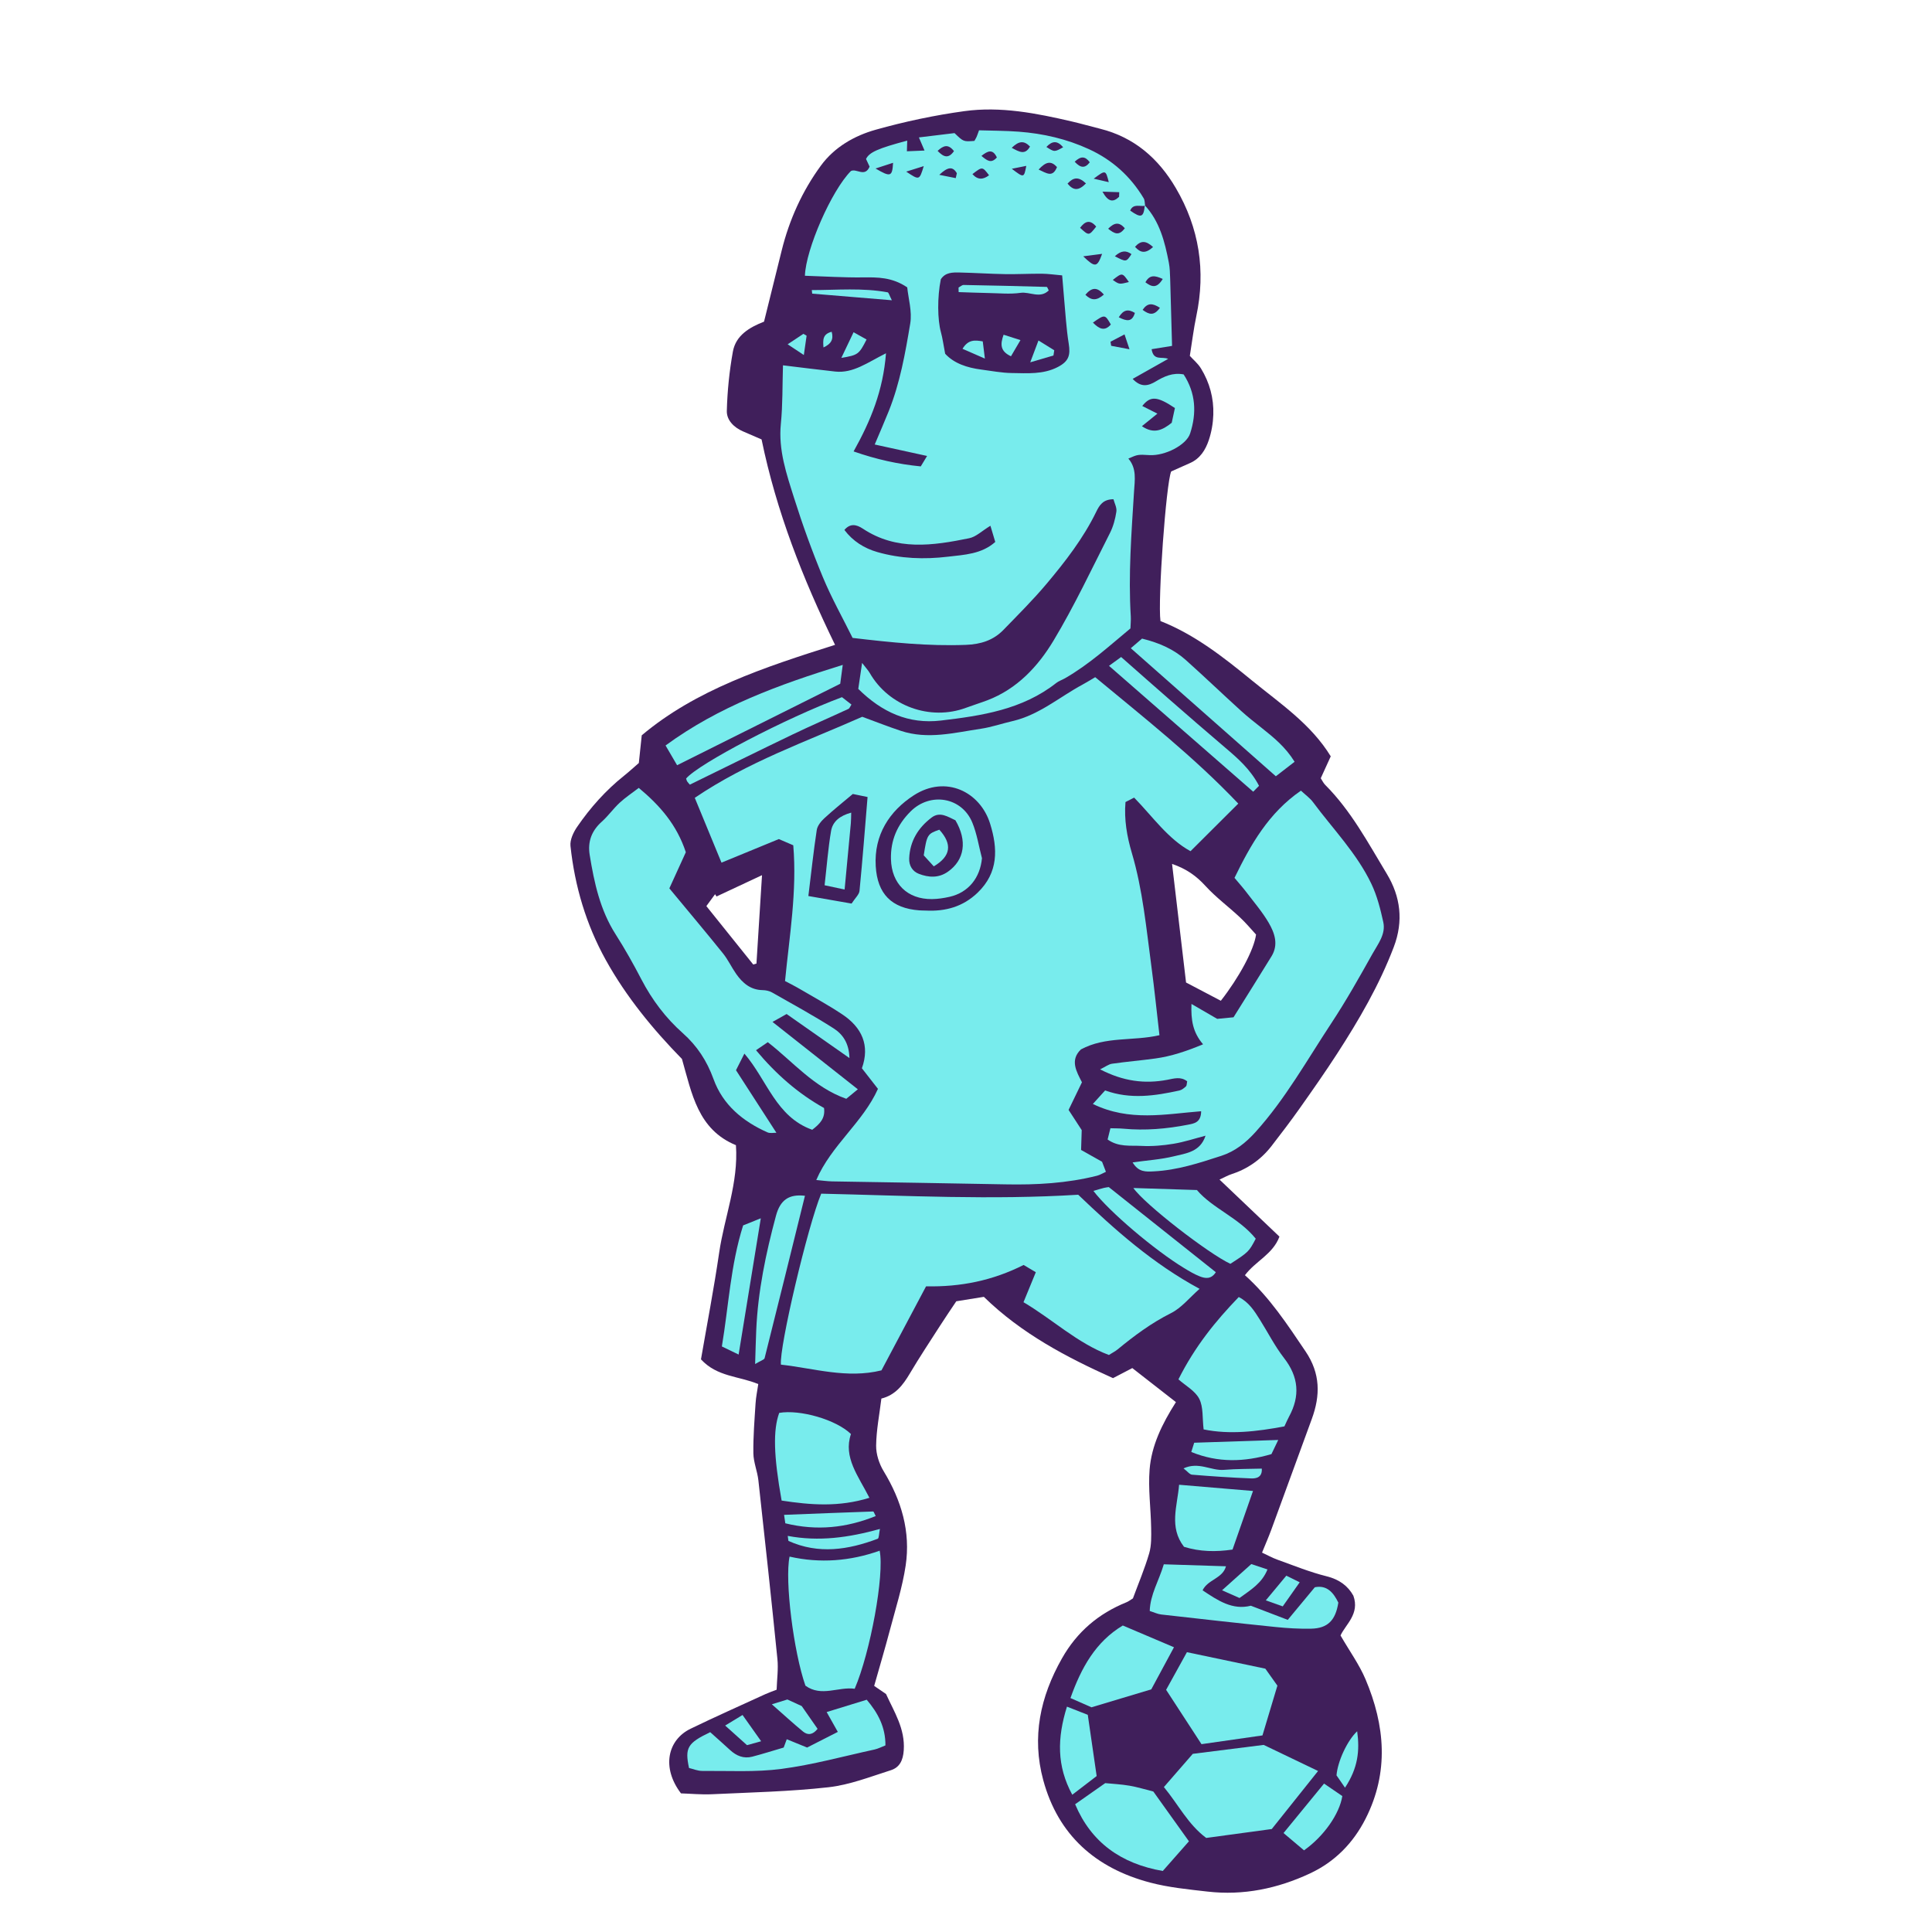 <svg version="1.1" id="svg" xmlns="http://www.w3.org/2000/svg" xmlns:xlink="http://www.w3.org/1999/xlink" x="0px" y="0px"
	 width="200px" height="200px" viewBox="0 0 200 200" enable-background="new 0 0 200 200" xml:space="preserve">
<path class="stroke" fill="#401f5b"  fill-rule="evenodd" clip-rule="evenodd" d="M101.848,134.249c-1.059,0.17-1.938,0.312-2.854,0.459
	c-0.577,0.867-1.144,1.694-1.685,2.538c-1.058,1.645-2.137,3.277-3.135,4.958c-0.705,1.188-1.5,2.221-2.934,2.575
	c-0.202,1.663-0.523,3.264-0.543,4.87c-0.011,0.887,0.314,1.883,0.781,2.652c1.838,3.024,2.801,6.26,2.276,9.765
	c-0.337,2.252-1.044,4.452-1.628,6.664c-0.512,1.935-1.083,3.853-1.631,5.793c0.494,0.339,0.854,0.585,1.228,0.841
	c0.841,1.855,1.986,3.593,1.833,5.824c-0.071,1.059-0.437,1.78-1.347,2.068c-2.124,0.673-4.255,1.515-6.442,1.759
	c-3.997,0.448-8.037,0.533-12.061,0.723c-1.104,0.052-2.215-0.058-3.211-0.089c-2.025-2.653-1.404-5.528,0.994-6.692
	c2.562-1.242,5.164-2.398,7.752-3.585c0.351-0.16,0.717-0.284,1.155-0.456c0.034-1.074,0.187-2.135,0.082-3.17
	c-0.62-6.172-1.289-12.34-1.971-18.506c-0.104-0.941-0.505-1.862-0.519-2.796c-0.024-1.723,0.119-3.45,0.228-5.174
	c0.04-0.655,0.181-1.303,0.28-1.991c-2.001-0.839-4.256-0.737-5.932-2.56c0.618-3.581,1.336-7.303,1.884-11.049
	c0.539-3.681,2.011-7.222,1.735-11.122c-3.948-1.626-4.559-5.338-5.588-8.925c-2.986-3.053-5.764-6.42-7.891-10.26
	c-2.029-3.661-3.205-7.629-3.648-11.786c-0.068-0.635,0.301-1.417,0.687-1.98c1.366-1.99,2.966-3.786,4.863-5.299
	c0.481-0.383,0.934-0.801,1.525-1.312c0.081-0.766,0.172-1.627,0.302-2.867c5.573-4.702,12.678-7.049,20.011-9.365
	c-3.352-6.886-6.072-13.814-7.606-21.266c-0.581-0.252-1.242-0.541-1.906-0.825c-0.949-0.406-1.715-1.165-1.692-2.121
	c0.052-2.052,0.263-4.119,0.626-6.14c0.306-1.702,1.735-2.522,3.226-3.106c0.624-2.512,1.229-4.941,1.829-7.371
	c0.791-3.189,2.127-6.147,4.061-8.787c1.396-1.907,3.463-3.093,5.675-3.712c3.005-0.844,6.087-1.498,9.179-1.923
	c3.761-0.516,7.473,0.22,11.139,1.075c0.979,0.227,1.947,0.508,2.924,0.752c3.52,0.882,6.029,3.076,7.822,6.136
	c2.425,4.134,3.114,8.562,2.12,13.261c-0.276,1.31-0.435,2.644-0.671,4.111c0.354,0.392,0.84,0.791,1.15,1.297
	c0.897,1.459,1.338,3.08,1.282,4.787c-0.028,0.884-0.185,1.795-0.466,2.633c-0.338,1.006-0.896,1.923-1.957,2.384
	c-0.662,0.288-1.32,0.588-1.939,0.864c-0.526,1.206-1.403,13.338-1.108,15.488c3.511,1.378,6.507,3.723,9.446,6.131
	c2.925,2.394,6.131,4.519,8.18,7.873c-0.369,0.808-0.689,1.511-1.034,2.266c0.155,0.236,0.269,0.496,0.456,0.684
	c2.686,2.687,4.451,6.02,6.385,9.219c1.419,2.35,1.742,4.875,0.72,7.564c-1.499,3.945-3.603,7.55-5.879,11.067
	c-1.24,1.916-2.552,3.786-3.87,5.649c-0.937,1.324-1.92,2.615-2.913,3.896c-1.093,1.408-2.498,2.386-4.202,2.932
	c-0.314,0.101-0.605,0.274-1.177,0.537c2.142,2.038,4.173,3.972,6.204,5.905c-0.684,1.83-2.469,2.525-3.573,3.993
	c2.571,2.307,4.393,5.107,6.272,7.884c1.553,2.295,1.543,4.564,0.65,7c-1.399,3.827-2.793,7.656-4.199,11.48
	c-0.269,0.731-0.583,1.445-0.952,2.353c0.533,0.248,1.051,0.538,1.604,0.736c1.685,0.604,3.354,1.288,5.084,1.716
	c1.315,0.325,2.204,1.001,2.765,2.006c0.682,1.889-0.81,2.98-1.328,4.12c0.958,1.656,1.947,3.021,2.586,4.532
	c2.025,4.783,2.451,9.619,0.011,14.43c-1.285,2.533-3.188,4.47-5.755,5.67c-3.354,1.569-6.896,2.307-10.608,1.881
	c-2.001-0.229-4.03-0.424-5.966-0.938c-5.603-1.485-9.498-4.893-11.044-10.606c-1.203-4.449-0.316-8.608,1.935-12.588
	c1.562-2.765,3.79-4.647,6.688-5.821c0.203-0.082,0.382-0.227,0.661-0.397c0.557-1.51,1.214-3.059,1.684-4.663
	c0.243-0.832,0.217-1.763,0.203-2.647c-0.033-2.011-0.317-4.035-0.16-6.026c0.193-2.477,1.283-4.718,2.726-6.984
	c-1.517-1.183-2.996-2.337-4.516-3.523c-0.667,0.348-1.249,0.651-1.997,1.041C110.431,140.511,105.755,138.065,101.848,134.249z
	 M121.332,89.432c0.494,4.193,0.975,8.261,1.448,12.277c1.28,0.673,2.449,1.286,3.601,1.89c1.86-2.38,3.424-5.239,3.646-6.852
	c-0.467-0.504-1.024-1.182-1.659-1.775c-1.181-1.105-2.499-2.077-3.584-3.265C123.862,90.697,122.848,89.954,121.332,89.432z
	 M77.973,99.844c0.111-0.032,0.224-0.063,0.335-0.094c0.186-2.943,0.37-5.886,0.575-9.151c-1.798,0.841-3.253,1.522-4.71,2.204
	c-0.05-0.078-0.1-0.156-0.149-0.234c-0.286,0.39-0.571,0.779-0.902,1.23C74.776,95.86,76.375,97.852,77.973,99.844z"/>
<path fill-rule="evenodd" clip-rule="evenodd" fill="#78eced" class="fill" d="M89.259,74.201c1.482,0.543,2.728,1.036,3.998,1.457
	c2.787,0.923,5.549,0.19,8.304-0.221c1.101-0.165,2.169-0.539,3.258-0.79c2.748-0.634,4.854-2.493,7.255-3.784
	c0.389-0.21,0.766-0.447,1.3-0.761c5.066,4.201,10.239,8.268,14.812,13.086c-1.661,1.655-3.227,3.215-4.944,4.927
	c-2.335-1.271-3.896-3.559-5.837-5.546c-0.291,0.149-0.572,0.293-0.895,0.459c-0.155,1.825,0.155,3.566,0.656,5.265
	c1.133,3.832,1.496,7.793,2.023,11.727c0.312,2.319,0.547,4.65,0.837,7.144c-2.716,0.631-5.571,0.094-8.129,1.472
	c-1.163,1.115-0.462,2.286,0.106,3.402c-0.462,0.956-0.897,1.856-1.383,2.86c0.422,0.648,0.839,1.292,1.359,2.092
	c-0.018,0.538-0.04,1.255-0.065,2.053c0.7,0.394,1.375,0.774,2.17,1.222c0.091,0.235,0.229,0.592,0.401,1.04
	c-0.343,0.154-0.618,0.328-0.918,0.405c-3.117,0.788-6.292,0.958-9.494,0.895c-5.979-0.12-11.956-0.201-17.934-0.307
	c-0.494-0.009-0.984-0.083-1.638-0.143c1.554-3.609,4.819-5.946,6.384-9.436c-0.616-0.792-1.125-1.444-1.662-2.132
	c0.853-2.378-0.005-4.229-2.031-5.579c-1.482-0.988-3.057-1.839-4.596-2.742c-0.426-0.25-0.871-0.465-1.33-0.708
	c0.458-4.696,1.252-9.281,0.853-14.054c-0.48-0.207-0.978-0.421-1.494-0.643c-1.942,0.799-3.84,1.58-5.936,2.441
	c-0.952-2.31-1.83-4.441-2.766-6.71C77.405,78.869,83.54,76.741,89.259,74.201z M95.834,94.262c2.04,0.104,3.85-0.393,5.369-1.852
	c2.167-2.083,2.096-4.558,1.296-7.135c-1.027-3.31-4.594-5.087-7.914-2.937c-2.494,1.615-4.121,4.08-3.93,7.323
	c0.169,2.875,1.636,4.363,4.51,4.579C95.387,94.256,95.611,94.254,95.834,94.262z M88.155,93.537
	c0.378-0.583,0.783-0.931,0.821-1.314c0.313-3.208,0.561-6.422,0.834-9.716c-0.533-0.109-1.003-0.207-1.527-0.314
	c-1.004,0.846-2.005,1.642-2.94,2.505c-0.352,0.324-0.726,0.784-0.793,1.227c-0.334,2.193-0.569,4.401-0.868,6.831
	C85.257,93.031,86.657,93.275,88.155,93.537z"/>
<path fill-rule="evenodd" clip-rule="evenodd" fill="#78eced" class="fill" d="M118.508,21.25c1.543,1.675,2.074,3.779,2.488,5.927
	c0.105,0.545,0.121,1.112,0.139,1.67c0.073,2.339,0.134,4.679,0.196,6.96c-0.822,0.133-1.464,0.236-2.116,0.342
	c0.192,1.255,1.089,0.721,1.708,1.004c-1.239,0.698-2.397,1.352-3.67,2.069c0.885,0.943,1.654,0.706,2.388,0.265
	c0.88-0.528,1.765-0.94,2.888-0.728c1.261,1.94,1.359,3.998,0.674,6.108c-0.395,1.217-2.618,2.336-4.205,2.246
	c-1.214-0.07-1.214-0.07-2.191,0.358c0.885,1.026,0.659,2.246,0.586,3.431c-0.265,4.301-0.602,8.6-0.335,12.914
	c0.022,0.386-0.021,0.776-0.035,1.237c-2.198,1.825-4.302,3.747-6.794,5.172c-0.291,0.166-0.625,0.271-0.885,0.476
	c-3.506,2.76-7.709,3.389-11.943,3.89c-3.348,0.395-6.104-0.858-8.553-3.276c0.108-0.743,0.225-1.539,0.395-2.69
	c0.421,0.549,0.639,0.776,0.791,1.04c1.965,3.429,6.258,4.983,9.968,3.605c0.73-0.271,1.479-0.5,2.209-0.777
	c3.08-1.175,5.243-3.503,6.855-6.186c2.152-3.583,3.936-7.389,5.833-11.124c0.345-0.68,0.553-1.458,0.667-2.214
	c0.063-0.419-0.198-0.886-0.301-1.287c-1.097,0.002-1.465,0.644-1.788,1.306c-1.334,2.739-3.187,5.127-5.127,7.438
	c-1.399,1.665-2.949,3.206-4.466,4.771c-1.06,1.095-2.358,1.502-3.913,1.56c-3.876,0.147-7.699-0.246-11.711-0.721
	c-1.025-2.072-2.179-4.122-3.075-6.279c-1.112-2.681-2.106-5.421-2.978-8.191c-0.784-2.49-1.648-4.978-1.373-7.697
	c0.199-1.992,0.153-4.009,0.219-6.051c1.9,0.228,3.648,0.451,5.401,0.644c1.86,0.204,3.338-0.929,5.264-1.892
	c-0.304,3.885-1.58,6.981-3.354,10.162c2.361,0.823,4.593,1.319,6.953,1.549c0.236-0.392,0.421-0.696,0.653-1.08
	c-1.851-0.404-3.562-0.779-5.421-1.187c0.551-1.302,1.016-2.364,1.447-3.439c1.172-2.919,1.718-6.01,2.23-9.082
	c0.21-1.253-0.199-2.612-0.31-3.745c-1.569-1.06-3.057-1.05-4.587-1.032c-2.001,0.024-4.003-0.106-6.006-0.171
	c0.091-2.74,2.752-8.82,4.764-10.843c0.583-0.292,1.44,0.691,1.934-0.451c-0.105-0.226-0.239-0.509-0.371-0.793
	c0.332-0.691,1.227-1.093,4.265-1.902c-0.009,0.304-0.019,0.579-0.035,1.104c0.596-0.025,1.126-0.047,1.826-0.077
	c-0.252-0.584-0.392-0.913-0.583-1.358c1.325-0.161,2.538-0.308,3.689-0.447c0.928,0.897,0.928,0.897,2.057,0.806
	c0.067-0.121,0.156-0.257,0.222-0.403c0.067-0.145,0.112-0.299,0.259-0.692c1.336,0.042,2.727,0.037,4.106,0.142
	c2.528,0.19,4.976,0.751,7.288,1.818c2.406,1.108,4.287,2.806,5.647,5.073c0.128,0.212,0.106,0.514,0.155,0.776
	c-0.526,0.117-1.225-0.269-1.552,0.5C118.141,22.607,118.391,22.512,118.508,21.25z M97.843,36.621
	c0.914,0.998,2.267,1.447,3.737,1.637c1.051,0.135,2.103,0.345,3.156,0.358c1.604,0.02,3.247,0.163,4.757-0.617
	c1.138-0.589,1.338-1.208,1.141-2.428c-0.254-1.578-0.338-3.183-0.488-4.777c-0.065-0.702-0.118-1.405-0.191-2.286
	c-0.806-0.07-1.446-0.168-2.088-0.173c-1.279-0.01-2.56,0.063-3.837,0.042c-1.563-0.026-3.125-0.133-4.688-0.167
	c-0.723-0.015-1.478-0.027-1.948,0.7c-0.374,1.853-0.346,4.189,0.01,5.477C97.575,35.008,97.657,35.654,97.843,36.621z
	 M102.528,54.426c-0.874,0.531-1.485,1.145-2.19,1.29c-3.756,0.768-7.525,1.329-11.017-0.989c-0.669-0.444-1.317-0.568-1.909,0.133
	c0.877,1.163,2.054,1.9,3.408,2.289c2.407,0.69,4.864,0.772,7.311,0.48c1.679-0.201,3.471-0.257,4.898-1.526
	C102.874,55.585,102.734,55.119,102.528,54.426z M121.627,42.239c-1.854-1.24-2.542-1.266-3.38-0.211
	c0.48,0.243,0.952,0.482,1.567,0.792c-0.586,0.475-1.054,0.853-1.604,1.299c1.22,0.83,2.113,0.429,3.086-0.354
	C121.394,43.319,121.506,42.797,121.627,42.239z M113.14,33.394c0.653,0.672,1.217,0.926,1.854,0.2
	C114.378,32.53,114.378,32.53,113.14,33.394z M116.925,36.156c-0.241-0.721-0.346-1.035-0.514-1.538
	c-0.581,0.304-1.017,0.531-1.451,0.757c0.023,0.141,0.045,0.282,0.068,0.423C115.519,35.89,116.009,35.982,116.925,36.156z
	 M111.809,23.582c0.912,0.837,0.912,0.837,1.669-0.126C112.843,22.702,112.332,22.887,111.809,23.582z M112.136,26.533
	c1.236,1.191,1.442,1.164,1.955-0.254C113.422,26.366,112.878,26.437,112.136,26.533z M112.42,18.988
	c-0.759-0.718-1.297-0.654-1.909,0.021C111.131,19.755,111.666,19.758,112.42,18.988z M90.636,17.443
	c1.56,0.921,1.734,0.845,1.814-0.59C91.912,17.028,91.456,17.176,90.636,17.443z M104.733,15.302c0.8,0.434,1.385,0.771,1.893-0.132
	C105.981,14.504,105.45,14.611,104.733,15.302z M116.862,29.197c-0.682-0.987-0.682-0.987-1.665-0.22
	C115.864,29.447,115.864,29.447,116.862,29.197z M107.516,17.552c0.862,0.396,1.457,0.852,1.904-0.257
	C108.804,16.618,108.283,16.721,107.516,17.552z M98.938,18.439c0.039-0.17,0.078-0.338,0.115-0.507
	c-0.425-0.734-0.939-0.663-1.819,0.166C97.972,18.246,98.456,18.342,98.938,18.439z M114.271,30.497
	c-0.713-0.833-1.267-0.74-1.913,0.018C112.972,31.114,113.505,31.159,114.271,30.497z M95.625,17.197
	c-0.74,0.233-1.185,0.371-1.814,0.57C95.174,18.674,95.174,18.674,95.625,17.197z M120.075,31.863
	c-0.768-0.492-1.283-0.537-1.792,0.214C118.941,32.562,119.458,32.734,120.075,31.863z M114.716,23.677
	c0.641,0.508,1.118,0.781,1.723-0.051C115.854,22.96,115.371,23.022,114.716,23.677z M119.364,25.572
	c-0.756-0.695-1.278-0.683-1.87-0.019C118.063,26.183,118.582,26.283,119.364,25.572z M102.387,18.144
	c-0.694-0.91-0.694-0.91-1.722-0.12C101.22,18.643,101.767,18.608,102.387,18.144z M113.221,18.497
	c0.478,0.111,0.954,0.222,1.559,0.361C114.456,17.577,114.456,17.577,113.221,18.497z M115.847,20.375
	c0.005-0.161,0.01-0.32,0.016-0.479c-0.512-0.017-1.023-0.033-1.737-0.056C114.729,20.938,115.249,20.952,115.847,20.375z
	 M115.408,26.526c1.177,0.611,1.177,0.611,1.721-0.218C116.554,25.888,116.047,25.942,115.408,26.526z M108.322,15.213
	c0.836,0.535,0.836,0.535,1.736,0.029C109.448,14.533,108.929,14.571,108.322,15.213z M97.06,15.619
	c0.621,0.645,1.119,0.842,1.695,0.025C98.162,14.878,97.668,15.054,97.06,15.619z M120.368,28.877
	c-0.82-0.371-1.357-0.457-1.795,0.346C119.211,29.704,119.746,29.901,120.368,28.877z M104.74,17.472
	c1.26,0.955,1.26,0.955,1.5-0.301C105.684,17.283,105.212,17.377,104.74,17.472z M111.25,16.741c0.616,0.663,1.06,0.707,1.563,0.06
	C112.331,16.147,111.885,16.153,111.25,16.741z M103.196,16.301c-0.412-0.885-0.907-0.72-1.598-0.161
	C102.161,16.6,102.589,16.982,103.196,16.301z M115.813,32.844c0.838,0.427,1.387,0.501,1.671-0.452
	C116.794,31.977,116.31,32.042,115.813,32.844z"/>
<path fill-rule="evenodd" clip-rule="evenodd" fill="#78eced" class="fill" d="M85.012,123.568c8.774,0.2,17.653,0.664,26.604,0.11
	c3.786,3.618,7.7,7.115,12.564,9.742c-1.041,0.912-1.872,1.971-2.96,2.516c-2.024,1.015-3.795,2.331-5.521,3.751
	c-0.254,0.21-0.559,0.36-0.908,0.581c-3.289-1.239-5.816-3.681-8.839-5.463c0.447-1.089,0.845-2.054,1.276-3.106
	c-0.483-0.287-0.897-0.532-1.265-0.75c-3.199,1.613-6.499,2.286-10.097,2.212c-1.547,2.917-3.087,5.818-4.616,8.699
	c-3.577,0.883-6.979-0.212-10.409-0.593C80.651,139.484,83.621,126.888,85.012,123.568z"/>
<path fill-rule="evenodd" clip-rule="evenodd" fill="#78eced" class="fill" d="M123.34,103.928c1.034,0.6,1.798,1.042,2.665,1.545
	c0.519-0.05,1.119-0.107,1.689-0.164c1.342-2.151,2.652-4.227,3.934-6.316c0.745-1.216,0.321-2.416-0.298-3.476
	c-0.644-1.105-1.493-2.091-2.271-3.115c-0.367-0.486-0.776-0.942-1.264-1.526c1.684-3.454,3.524-6.715,6.877-9.028
	c0.468,0.439,0.933,0.761,1.251,1.191c2.063,2.779,4.527,5.288,6.036,8.444c0.595,1.241,0.942,2.621,1.239,3.974
	c0.273,1.246-0.55,2.262-1.111,3.266c-1.363,2.435-2.733,4.874-4.269,7.201c-2.52,3.82-4.758,7.841-7.853,11.269
	c-1,1.107-2.109,1.994-3.534,2.458c-2.288,0.744-4.573,1.493-7.007,1.609c-0.788,0.038-1.568,0.101-2.177-0.931
	c1.51-0.211,2.919-0.299,4.27-0.629c1.267-0.31,2.73-0.445,3.28-2.133c-1.107,0.287-2.201,0.653-3.326,0.838
	c-1.091,0.18-2.217,0.275-3.318,0.218c-1.14-0.059-2.365,0.14-3.493-0.663c0.089-0.356,0.176-0.707,0.289-1.165
	c0.484,0.016,0.917,0.007,1.347,0.047c2.246,0.211,4.469,0.02,6.675-0.411c0.647-0.126,1.358-0.222,1.372-1.396
	c-3.695,0.29-7.421,1.094-11.21-0.753c0.477-0.526,0.849-0.938,1.269-1.401c2.624,0.95,5.161,0.56,7.689,0.007
	c0.248-0.054,0.484-0.247,0.677-0.427c0.097-0.092,0.079-0.301,0.13-0.522c-0.666-0.528-1.382-0.286-2.065-0.157
	c-2.33,0.44-4.548,0.158-6.95-1.083c0.545-0.264,0.877-0.53,1.238-0.583c1.492-0.214,2.998-0.337,4.492-0.544
	c1.646-0.228,3.203-0.75,4.928-1.467C123.482,106.869,123.278,105.612,123.34,103.928z"/>
<path fill-rule="evenodd" clip-rule="evenodd" fill="#78eced" class="fill" d="M84.081,116.954c-3.754-1.343-4.639-5.101-7.021-7.886
	c-0.342,0.673-0.589,1.165-0.87,1.72c1.41,2.184,2.763,4.279,4.183,6.477c-0.27-0.009-0.648,0.081-0.933-0.046
	c-2.544-1.134-4.607-2.837-5.575-5.509c-0.683-1.886-1.693-3.437-3.193-4.769c-1.766-1.568-3.177-3.444-4.276-5.557
	c-0.825-1.586-1.704-3.153-2.665-4.659c-1.608-2.519-2.219-5.34-2.686-8.219c-0.224-1.384,0.2-2.507,1.256-3.45
	c0.664-0.594,1.186-1.343,1.84-1.949c0.598-0.554,1.287-1.009,1.984-1.544c2.23,1.853,3.947,3.852,4.872,6.659
	c-0.564,1.239-1.183,2.595-1.706,3.742c1.949,2.354,3.776,4.525,5.557,6.737c0.522,0.648,0.877,1.428,1.357,2.114
	c0.666,0.948,1.489,1.664,2.748,1.683c0.325,0.006,0.688,0.081,0.967,0.239c2.137,1.212,4.296,2.393,6.365,3.713
	c0.928,0.59,1.611,1.507,1.649,3.08c-2.277-1.596-4.34-3.042-6.504-4.559c-0.417,0.233-0.822,0.46-1.46,0.818
	c3.009,2.375,5.824,4.597,8.834,6.974c-0.574,0.473-0.921,0.757-1.197,0.984c-3.365-1.192-5.494-3.818-8.124-5.861
	c-0.446,0.305-0.788,0.538-1.219,0.832c2.071,2.479,4.355,4.485,7.04,5.982C85.444,115.76,84.894,116.33,84.081,116.954z"/>
<path fill-rule="evenodd" clip-rule="evenodd" fill="#78eced" class="fill" d="M91.062,160.527c0.508,2.488-0.965,10.525-2.584,14.293
	c-1.667-0.241-3.443,0.884-5.1-0.319c-1.221-3.473-2.156-10.89-1.642-13.361C84.884,161.853,88.01,161.612,91.062,160.527z"/>
<path fill-rule="evenodd" clip-rule="evenodd" fill="#78eced" class="fill" d="M124.598,147.972c-0.14-1.171-0.017-2.312-0.452-3.165
	c-0.423-0.829-1.421-1.362-2.155-2.017c1.705-3.396,3.829-6.019,6.244-8.522c1.066,0.547,1.619,1.449,2.18,2.334
	c0.836,1.326,1.548,2.744,2.503,3.975c1.523,1.958,1.685,3.929,0.524,6.069c-0.159,0.292-0.287,0.602-0.479,1.011
	C130.144,148.188,127.304,148.531,124.598,147.972z"/>
<path fill-rule="evenodd" clip-rule="evenodd" fill="#78eced" class="fill" d="M120.485,184.996c1.139-1.308,2.185-2.509,2.992-3.439
	c2.792-0.352,5.166-0.651,7.339-0.925c1.95,0.936,3.734,1.791,5.63,2.701c-1.646,2.064-3.229,4.048-4.793,6.008
	c-2.361,0.321-4.563,0.621-6.787,0.922C122.981,188.856,121.996,186.827,120.485,184.996z"/>
<path fill-rule="evenodd" clip-rule="evenodd" fill="#78eced" class="fill" d="M130.986,172.739c0.493,0.695,0.817,1.148,1.25,1.758
	c-0.48,1.604-0.987,3.293-1.546,5.153c-2.119,0.304-4.195,0.602-6.312,0.905c-1.24-1.905-2.392-3.675-3.662-5.626
	c0.687-1.241,1.4-2.532,2.153-3.896C125.708,171.63,128.369,172.189,130.986,172.739z"/>
<path fill-rule="evenodd" clip-rule="evenodd" fill="#78eced" class="fill" d="M80.913,155.339c-0.835-4.667-0.893-7.3-0.249-9.077
	c2.136-0.372,5.879,0.688,7.426,2.188c-0.817,2.42,0.77,4.348,1.911,6.602C86.843,156.033,83.907,155.796,80.913,155.339z"/>
<path fill-rule="evenodd" clip-rule="evenodd" fill="#78eced" class="fill" d="M111.297,186.774c1.08-0.757,2.023-1.418,3.117-2.186
	c0.731,0.073,1.626,0.117,2.5,0.264c0.822,0.14,1.624,0.391,2.477,0.603c1.216,1.698,2.415,3.374,3.688,5.156
	c-0.932,1.057-1.81,2.051-2.709,3.072C116.044,192.931,112.962,190.724,111.297,186.774z"/>
<path fill-rule="evenodd" clip-rule="evenodd" fill="#78eced" class="fill" d="M73.52,179.314c0.729,0.654,1.399,1.241,2.053,1.846
	c0.66,0.609,1.414,0.921,2.302,0.69c1.074-0.28,2.132-0.617,3.252-0.945c0.104-0.278,0.21-0.569,0.318-0.86
	c0.674,0.275,1.335,0.544,2.107,0.86c1.012-0.515,2.033-1.036,3.178-1.62c-0.452-0.802-0.797-1.417-1.155-2.053
	c1.356-0.417,2.706-0.832,4.148-1.276c1.163,1.369,1.948,2.832,1.937,4.727c-0.408,0.158-0.752,0.342-1.116,0.423
	c-3.213,0.701-6.402,1.583-9.653,2.011c-2.691,0.354-5.455,0.188-8.188,0.209c-0.477,0.003-0.955-0.206-1.377-0.304
	C70.882,180.923,71.166,180.443,73.52,179.314z"/>
<path fill-rule="evenodd" clip-rule="evenodd" fill="#78eced" class="fill" d="M120.477,161.936c2.224,0.071,4.271,0.136,6.437,0.205
	c-0.348,1.277-1.882,1.358-2.422,2.488c1.578,1.056,3.092,2.076,4.996,1.595c1.277,0.489,2.46,0.942,3.82,1.463
	c0.966-1.163,1.844-2.222,2.802-3.375c1.249-0.252,1.929,0.546,2.435,1.59c-0.291,1.847-1.104,2.665-2.83,2.699
	c-1.228,0.024-2.463-0.051-3.686-0.176c-3.943-0.404-7.884-0.848-11.823-1.294c-0.369-0.042-0.723-0.218-1.186-0.363
	C119.073,165.039,119.968,163.657,120.477,161.936z"/>
<path fill-rule="evenodd" clip-rule="evenodd" fill="#78eced" class="fill" d="M112.991,176.74c-0.75-0.331-1.401-0.616-2.177-0.958
	c1.117-3.135,2.603-5.823,5.417-7.51c1.798,0.763,3.465,1.472,5.299,2.251c-0.848,1.572-1.625,3.017-2.35,4.359
	C117.039,175.525,115.072,176.115,112.991,176.74z"/>
<path fill-rule="evenodd" clip-rule="evenodd" fill="#78eced" class="fill" d="M117.06,67.103c0.491-0.42,0.857-0.734,1.163-0.996
	c1.851,0.459,3.313,1.127,4.538,2.224c1.918,1.718,3.779,3.5,5.684,5.232c0.701,0.639,1.451,1.226,2.194,1.816
	c1.228,0.974,2.438,1.96,3.377,3.48c-0.659,0.509-1.299,1.002-1.942,1.5C127.11,75.977,122.21,71.65,117.06,67.103z"/>
<path fill-rule="evenodd" clip-rule="evenodd" fill="#78eced" class="fill" d="M70.093,79.216c-0.362-0.622-0.771-1.322-1.195-2.044
	c5.54-4.058,11.752-6.301,18.343-8.343c-0.095,0.706-0.17,1.271-0.261,1.954C81.373,73.582,75.798,76.367,70.093,79.216z"/>
<path fill-rule="evenodd" clip-rule="evenodd" fill="#78eced" class="fill" d="M117.325,122.982c2.203,0.071,4.234,0.136,6.58,0.21
	c1.587,1.884,4.35,2.875,6.089,5.038c-0.702,1.344-0.749,1.389-2.627,2.6C125.095,129.772,118.489,124.66,117.325,122.982z"/>
<path fill-rule="evenodd" clip-rule="evenodd" fill="#78eced" class="fill" d="M129.712,154.345c-0.734,2.102-1.411,4.037-2.121,6.065
	c-1.734,0.255-3.367,0.229-5.023-0.284c-1.577-2.043-0.688-4.213-0.508-6.425C124.646,153.919,127.065,154.123,129.712,154.345z"/>
<path fill-rule="evenodd" clip-rule="evenodd" fill="#78eced" class="fill" d="M78.171,141.203c0.046-1.433,0.068-2.472,0.115-3.51
	c0.176-4.031,0.996-7.955,2.041-11.834c0.441-1.642,1.34-2.266,3.002-2.073c-1.388,5.62-2.768,11.218-4.176,16.807
	C79.11,140.761,78.753,140.852,78.171,141.203z"/>
<path fill-rule="evenodd" clip-rule="evenodd" fill="#78eced" class="fill" d="M130.334,81.346c-0.244,0.248-0.396,0.402-0.602,0.611
	c-4.951-4.321-9.875-8.619-14.928-13.029c0.39-0.284,0.761-0.554,1.255-0.915c1.747,1.538,3.41,3.012,5.088,4.473
	c1.888,1.645,3.776,3.291,5.685,4.91C128.153,78.514,129.448,79.645,130.334,81.346z"/>
<path fill-rule="evenodd" clip-rule="evenodd" fill="#78eced" class="fill" d="M113.188,123.281c0.454-0.129,0.77-0.23,1.091-0.31
	c0.212-0.052,0.433-0.073,0.501-0.084c3.752,2.983,7.4,5.885,11.082,8.812c-0.481,0.754-1.095,0.653-1.662,0.432
	c-0.564-0.222-1.097-0.541-1.619-0.858C119.547,129.432,114.833,125.44,113.188,123.281z"/>
<path fill-rule="evenodd" clip-rule="evenodd" fill="#78eced" class="fill" d="M76.929,126.852c0.651-0.262,1.203-0.483,1.829-0.735
	c-0.769,4.726-1.515,9.308-2.296,14.106c-0.609-0.294-1.121-0.542-1.735-0.839C75.431,135.182,75.62,130.999,76.929,126.852z"/>
<path fill-rule="evenodd" clip-rule="evenodd" fill="#78eced" class="fill" d="M71.414,81.226c-0.063-0.073-0.183-0.19-0.274-0.327
	c-0.06-0.089-0.078-0.205-0.114-0.307c1.315-1.543,10.283-6.234,16.134-8.422c0.286,0.223,0.621,0.484,0.982,0.765
	c-0.137,0.203-0.195,0.394-0.315,0.45c-1.921,0.89-3.865,1.729-5.772,2.645C78.547,77.714,75.061,79.442,71.414,81.226z"/>
<path fill-rule="evenodd" clip-rule="evenodd" fill="#78eced" class="fill" d="M110.45,176.671c0.811,0.318,1.465,0.575,2.157,0.848
	c0.311,2.138,0.61,4.208,0.919,6.337c-0.842,0.646-1.622,1.243-2.525,1.935C109.378,182.801,109.44,179.919,110.45,176.671z"/>
<path fill-rule="evenodd" clip-rule="evenodd" fill="#78eced" class="fill" d="M137.065,184.636c0.742,0.507,1.332,0.909,1.892,1.292
	c-0.295,1.855-1.917,4.173-3.966,5.619c-0.657-0.555-1.351-1.14-2.121-1.79C134.307,188.006,135.626,186.396,137.065,184.636z"/>
<path fill-rule="evenodd" clip-rule="evenodd" fill="#78eced" class="fill" d="M132.323,149.064c-0.279,0.583-0.489,1.02-0.704,1.465
	c-2.807,0.82-5.51,0.917-8.298-0.22c0.136-0.432,0.244-0.775,0.302-0.958C126.529,149.256,129.294,149.166,132.323,149.064z"/>
<path fill-rule="evenodd" clip-rule="evenodd" fill="#78eced" class="fill" d="M90.653,156.941c-3.038,1.226-6.086,1.553-9.358,0.751
	c-0.046-0.317-0.097-0.661-0.128-0.875c3.152-0.123,6.191-0.244,9.229-0.349C90.443,156.466,90.497,156.646,90.653,156.941z"/>
<path fill-rule="evenodd" clip-rule="evenodd" fill="#78eced" class="fill" d="M81.547,158.996c3.226,0.606,6.294,0.182,9.542-0.719
	c-0.104,0.501-0.089,0.964-0.229,1.016c-3.044,1.146-6.121,1.629-9.232,0.226C81.603,159.507,81.611,159.42,81.547,158.996z"/>
<path fill-rule="evenodd" clip-rule="evenodd" fill="#78eced" class="fill" d="M131.21,162.467c-0.579,1.44-1.729,2.107-2.896,2.958
	c-0.56-0.249-1.135-0.503-1.808-0.8c1.058-0.947,1.952-1.748,3.027-2.712C129.935,162.044,130.537,162.244,131.21,162.467z"/>
<path fill-rule="evenodd" clip-rule="evenodd" fill="#78eced" class="fill" d="M79.9,176.428c0.776-0.24,1.194-0.369,1.61-0.498
	c0.541,0.249,1.046,0.479,1.484,0.682c0.58,0.832,1.109,1.594,1.641,2.357c-0.478,0.615-1.002,0.693-1.502,0.284
	C82.113,178.413,81.14,177.517,79.9,176.428z"/>
<path fill-rule="evenodd" clip-rule="evenodd" fill="#78eced" class="fill" d="M130.622,152.031c0.057,0.909-0.567,1.034-1.103,1.014
	c-2.041-0.079-4.081-0.219-6.118-0.386c-0.25-0.021-0.478-0.343-0.883-0.652c1.577-0.729,2.86,0.264,4.186,0.152
	C128.005,152.051,129.315,152.068,130.622,152.031z"/>
<path fill-rule="evenodd" clip-rule="evenodd" fill="#78eced" class="fill" d="M139.235,185.06c-0.307-0.445-0.615-0.891-0.88-1.275
	c0.115-1.438,1.108-3.602,2.139-4.566C140.769,181.224,140.587,183.015,139.235,185.06z"/>
<path fill-rule="evenodd" clip-rule="evenodd" fill="#78eced" class="fill" d="M78.793,180.253c-0.49,0.136-0.95,0.264-1.463,0.406
	c-0.738-0.662-1.425-1.278-2.262-2.03c0.62-0.376,1.065-0.647,1.8-1.094C77.494,178.417,78.089,179.258,78.793,180.253z"/>
<path fill-rule="evenodd" clip-rule="evenodd" fill="#78eced" class="fill" d="M84.036,30.029c2.619,0,5.236-0.249,7.851,0.231
	c0.115,0.021,0.182,0.325,0.438,0.822c-2.935-0.244-5.592-0.463-8.247-0.684C84.064,30.275,84.051,30.152,84.036,30.029z"/>
<path fill-rule="evenodd" clip-rule="evenodd" fill="#78eced" class="fill" d="M133.159,163.114c0.485,0.239,0.856,0.422,1.386,0.684
	c-0.607,0.862-1.137,1.613-1.757,2.493c-0.545-0.194-1.034-0.368-1.752-0.623C131.816,164.729,132.468,163.945,133.159,163.114z"/>
<path fill-rule="evenodd" clip-rule="evenodd" fill="#78eced" class="fill" d="M89.706,35.146c-0.779,1.539-0.89,1.618-2.611,1.901
	c0.434-0.908,0.82-1.717,1.266-2.653C88.829,34.655,89.229,34.879,89.706,35.146z"/>
<path fill-rule="evenodd" clip-rule="evenodd" fill="#78eced" class="fill" d="M81.537,35.641c0.745-0.494,1.188-0.789,1.631-1.082
	c0.111,0.064,0.222,0.13,0.332,0.194c-0.085,0.594-0.17,1.188-0.287,1.999C82.659,36.386,82.28,36.134,81.537,35.641z"/>
<path fill-rule="evenodd" clip-rule="evenodd" fill="#78eced" class="fill" d="M85.246,35.969c-0.058-0.764-0.105-1.378,0.851-1.625
	C86.317,35.162,86.017,35.609,85.246,35.969z"/>
<path fill-rule="evenodd" clip-rule="evenodd" fill="#78eced" class="fill" d="M101.652,88.84c-0.186,2.029-1.393,3.553-3.354,3.998
	c-0.594,0.135-1.211,0.228-1.818,0.235c-2.551,0.031-4.184-1.598-4.248-4.129c-0.05-1.963,0.655-3.573,2.037-4.948
	c2.034-2.023,5.298-1.488,6.387,1.16C101.134,86.323,101.327,87.608,101.652,88.84z M98.905,84.916
	c-0.779-0.358-1.598-0.94-2.464-0.284c-1.389,1.049-2.251,2.444-2.322,4.232c-0.03,0.74,0.338,1.341,1,1.595
	c1.015,0.39,2.051,0.458,3.022-0.23C99.853,89.022,100.154,87.034,98.905,84.916z"/>
<path fill-rule="evenodd" clip-rule="evenodd" fill="#78eced" class="fill" d="M88.117,84.123c-0.015,0.473-0.01,0.792-0.038,1.106
	c-0.203,2.209-0.414,4.417-0.645,6.854c-0.749-0.16-1.34-0.287-2.072-0.442c0.228-1.993,0.364-3.825,0.672-5.628
	C86.204,85.03,86.962,84.435,88.117,84.123z"/>
<path fill-rule="evenodd" clip-rule="evenodd" fill="#78eced" class="fill" d="M99.228,29.766c0.178-0.092,0.355-0.269,0.531-0.266
	c2.868,0.05,5.734,0.121,8.602,0.201c0.053,0.001,0.102,0.174,0.205,0.364c-0.892,0.886-1.965,0.112-2.919,0.25
	c-1.087,0.156-2.216,0.037-3.327,0.019c-1.027-0.018-2.055-0.063-3.082-0.096C99.234,30.081,99.23,29.923,99.228,29.766z"/>
<path fill-rule="evenodd" clip-rule="evenodd" fill="#78eced" class="fill" d="M109.054,36.8c-0.676,0.199-1.352,0.397-2.404,0.707
	c0.356-0.948,0.559-1.482,0.852-2.26c0.641,0.397,1.137,0.706,1.633,1.013C109.106,36.44,109.08,36.62,109.054,36.8z"/>
<path fill-rule="evenodd" clip-rule="evenodd" fill="#78eced" class="fill" d="M101.735,35.341c0.068,0.547,0.126,1.01,0.22,1.782
	c-0.897-0.393-1.552-0.679-2.316-1.013C100.229,35.125,100.925,35.202,101.735,35.341z"/>
<path fill-rule="evenodd" clip-rule="evenodd" fill="#78eced" class="fill" d="M103.891,34.65c0.56,0.179,1.056,0.338,1.747,0.558
	c-0.38,0.645-0.666,1.136-0.982,1.673C103.543,36.365,103.53,35.658,103.891,34.65z"/>
<path fill-rule="evenodd" clip-rule="evenodd" fill="#78eced" class="fill" d="M97.239,85.89c1.352,1.487,1.213,2.739-0.575,3.795
	c-0.354-0.387-0.735-0.806-1.039-1.138C95.954,86.403,96.009,86.319,97.239,85.89z"/>
</svg>
